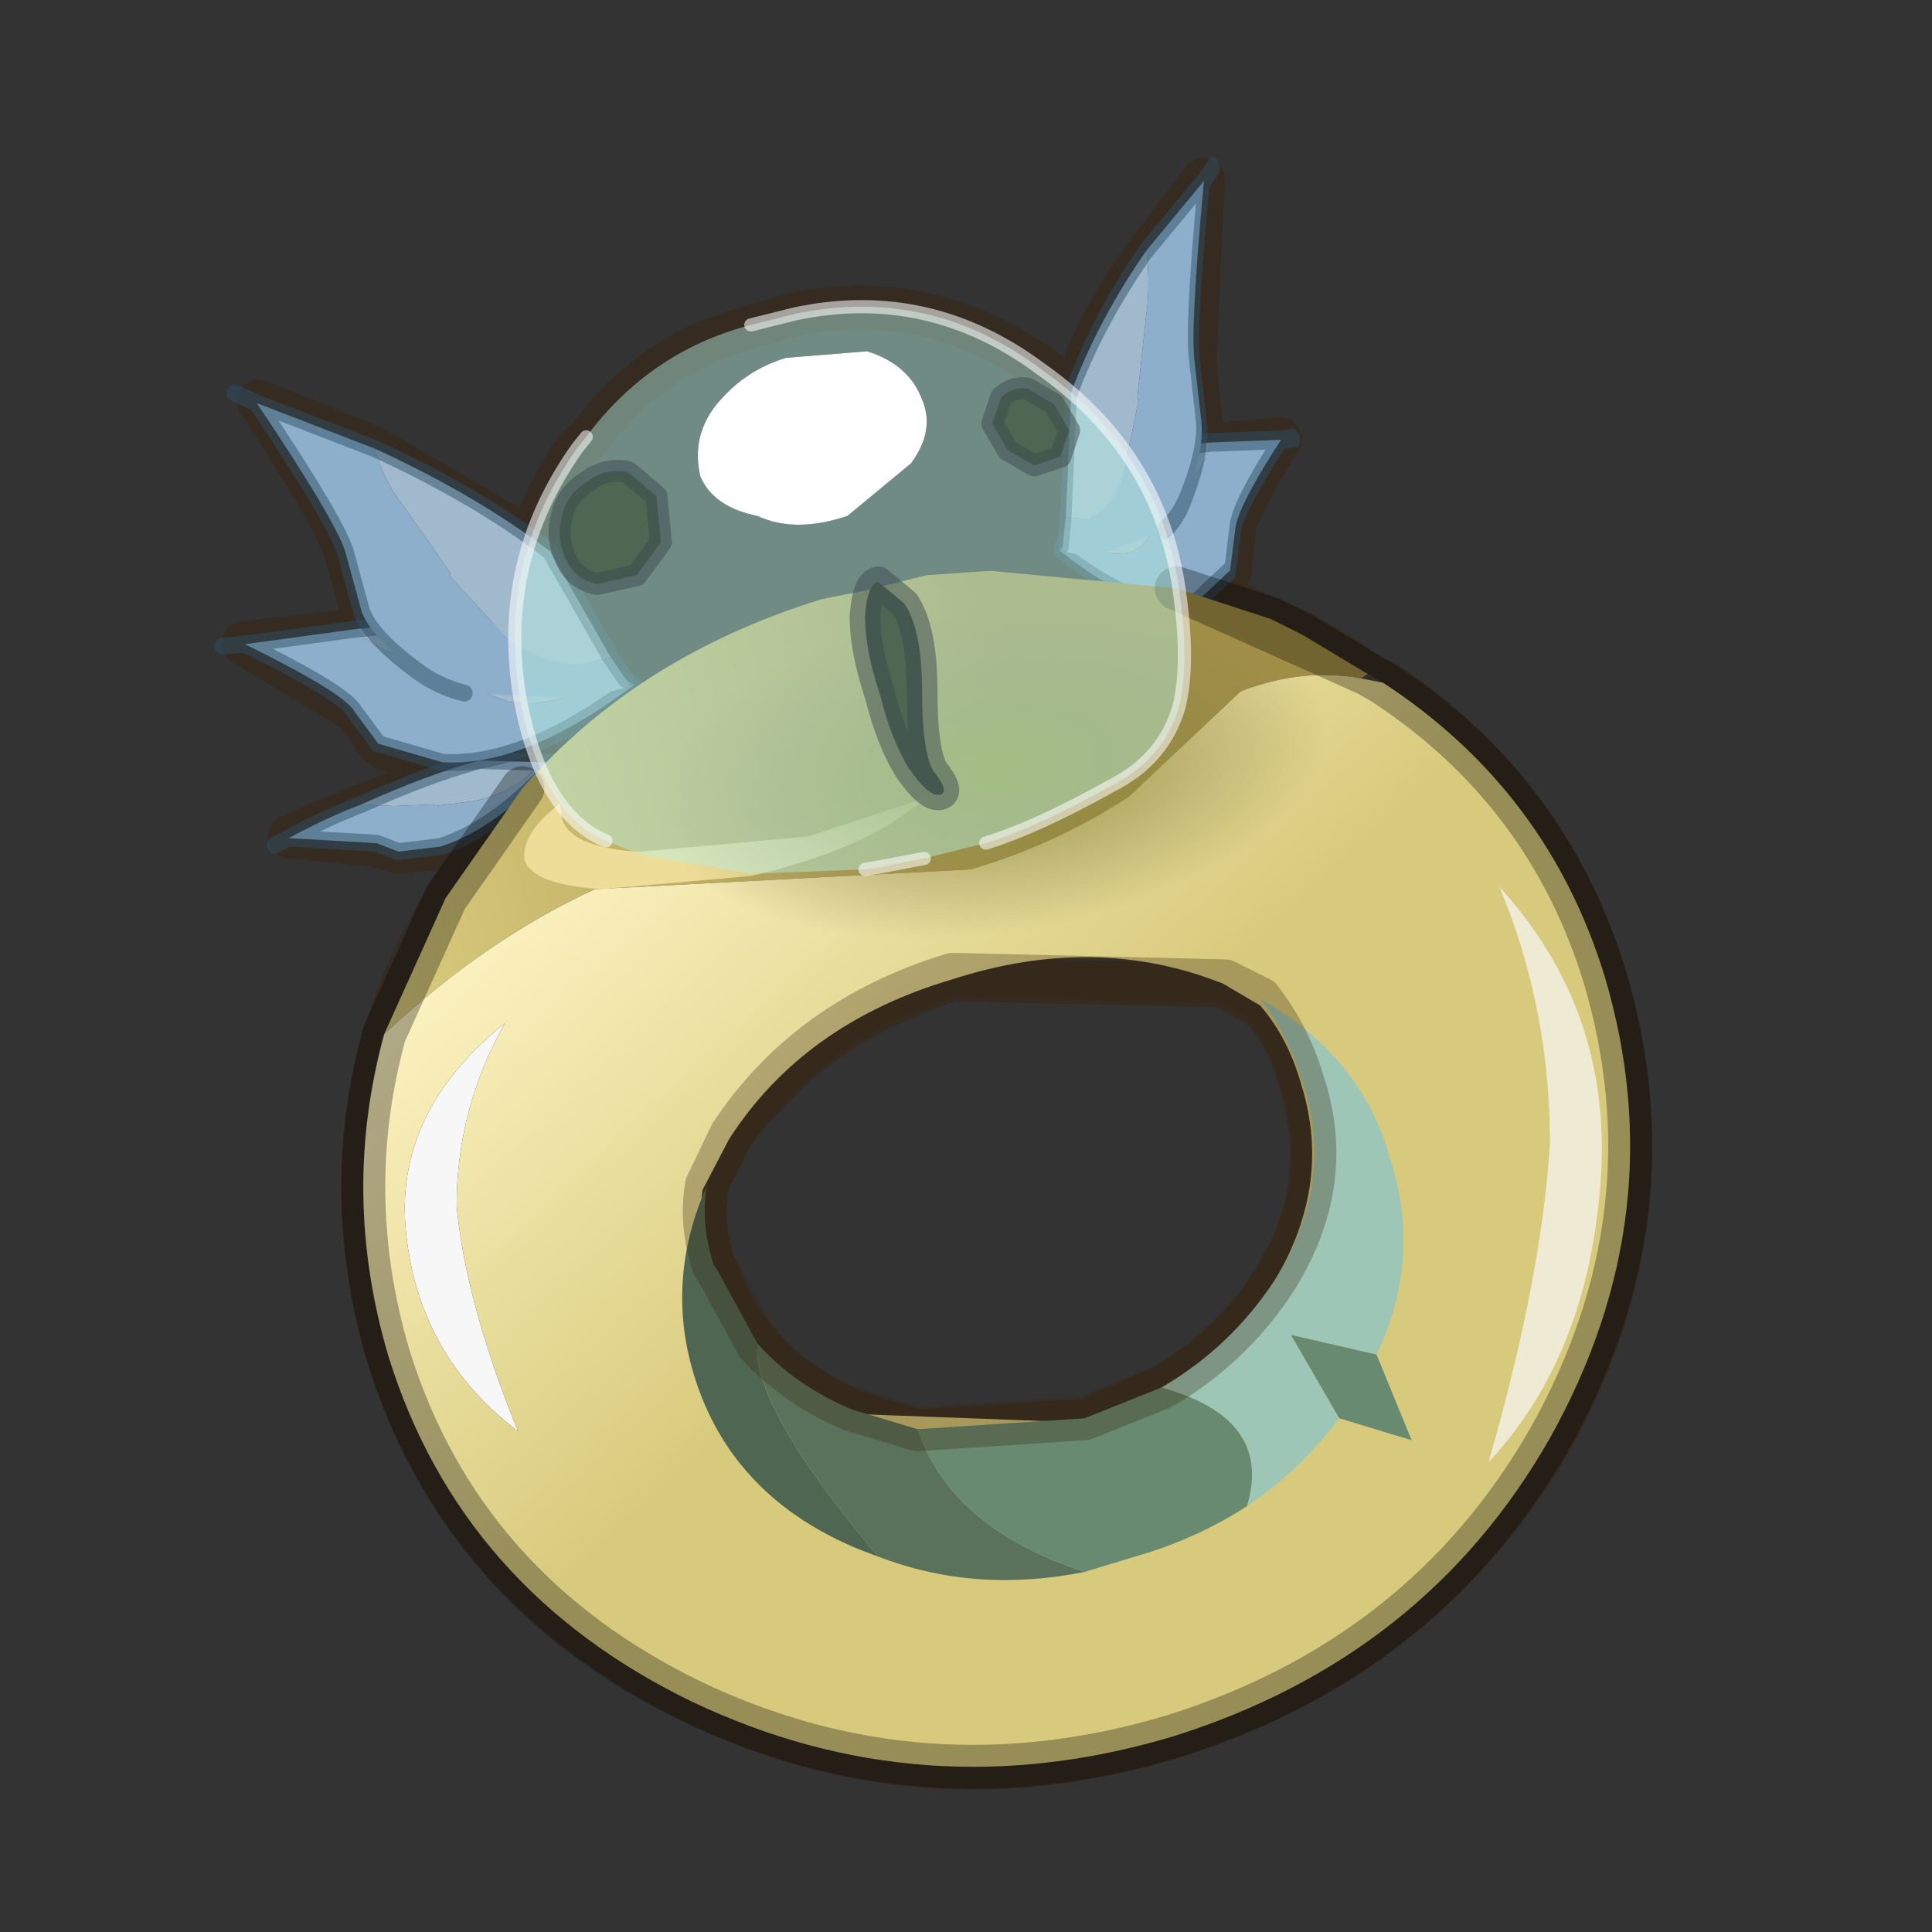 <?xml version="1.0" encoding="UTF-8" standalone="no"?>
<svg xmlns:xlink="http://www.w3.org/1999/xlink" height="440.0px" width="440.0px" xmlns="http://www.w3.org/2000/svg">
  <rect width="100%" height="100%" fill="#333333" stroke="none"/>
  <g transform="matrix(10.0, 0.0, 0.0, 10.0, 0.0, 0.0)">
    <use height="44.0" transform="matrix(1.0, 0.0, 0.0, 1.0, 0.0, 0.0)" width="44.0" xlink:href="#shape0"/>
    <use height="14.1" transform="matrix(0.46, -0.132, 0.223, 0.831, 22.029, 5.175)" width="12.7" xlink:href="#sprite0"/>
    <use height="14.1" transform="matrix(-0.768, 0.0, 0.0, 0.768, 14.642, 8.758)" width="12.7" xlink:href="#sprite0"/>
    <use height="27.85" transform="matrix(1.0, 0.0, 0.0, 1.0, 7.75, 12.9)" width="29.9" xlink:href="#shape2"/>
    <use height="7.2" transform="matrix(2.323, -0.349, 0.17, 1.134, 13.623, 14.674)" width="7.2" xlink:href="#sprite1"/>
    <use height="26.45" transform="matrix(1.0, 0.0, 0.0, 1.0, 11.55, 6.85)" width="24.95" xlink:href="#shape4"/>
  </g>
  <defs>
    <g id="shape0" transform="matrix(1.0, 0.0, 0.0, 1.0, 0.0, 0.0)">
      <path d="M44.0 44.0 L0.0 44.0 0.0 0.0 44.0 0.0 44.0 44.0" fill="#43adca" fill-opacity="0.0" fill-rule="evenodd" stroke="none"/>
      <path d="M35.35 32.75 Q32.45 37.75 26.7 39.55 21.0 41.3 15.8 38.75 10.55 36.2 8.85 30.9 7.75 27.25 8.75 23.6 9.25 22.0 10.15 20.5 10.7 19.5 11.4 18.6 L10.05 19.3 9.1 19.4 8.55 19.25 6.6 19.05 8.25 18.35 10.95 17.35 12.3 17.35 12.15 17.0 10.1 17.35 Q9.0 17.25 8.65 16.95 L8.1 16.2 5.55 14.65 8.15 14.35 8.45 14.35 8.25 13.95 7.9 12.65 Q7.75 11.95 5.9 9.15 L8.5 10.2 12.1 12.3 Q12.45 11.2 13.15 10.2 L13.4 10.0 Q14.8 8.05 17.1 7.45 L18.1 7.15 Q21.15 6.55 23.75 8.4 L24.45 8.95 Q25.0 7.3 26.15 5.75 L27.4 4.1 27.2 8.25 27.35 9.7 27.35 10.15 27.55 10.15 29.15 10.0 Q28.1 11.65 28.1 12.15 L28.0 13.0 27.5 13.6 28.05 13.7 29.6 14.4 29.7 14.45 Q30.45 14.85 31.2 15.4 L31.55 15.55 Q35.25 18.0 36.55 22.25 38.15 27.65 35.35 32.75 M28.75 22.95 Q29.4 23.7 29.65 24.75 30.2 26.6 29.45 28.35 L29.0 29.2 Q28.0 30.75 26.45 31.6 L24.75 32.35 20.9 32.6 19.45 32.15 Q18.05 31.55 17.3 30.6 16.7 30.0 16.35 29.0 L16.25 28.8 Q15.95 27.9 16.1 27.05 L16.0 27.3 16.0 27.15 16.6 25.95 17.0 25.4 18.05 24.3 Q19.55 23.0 21.7 22.3 L27.85 22.45 28.75 22.95" fill="none" stroke="#382510" stroke-linecap="round" stroke-linejoin="round" stroke-opacity="0.502" stroke-width="1.0"/>
    </g>
    <g id="sprite0" transform="matrix(1.0, 0.0, 0.0, 1.0, 0.25, 0.25)">
      <use height="14.1" transform="matrix(1.0, 0.0, 0.0, 1.0, -0.25, -0.25)" width="12.7" xlink:href="#shape1"/>
    </g>
    <g id="shape1" transform="matrix(1.0, 0.0, 0.0, 1.0, 0.25, 0.25)">
      <path d="M2.8 10.95 L3.25 11.45 Q4.0 11.95 4.75 12.1 L5.95 12.25 5.95 12.2 7.15 12.25 8.1 12.2 Q9.15 12.6 10.25 13.2 L7.65 13.35 7.0 13.6 5.75 13.45 Q4.05 12.9 2.3 10.95 L2.8 10.95" fill="#8dafcb" fill-rule="evenodd" stroke="none"/>
      <path d="M2.8 10.95 L4.6 10.9 Q6.1 11.3 8.1 12.2 L7.15 12.25 5.95 12.2 5.95 12.25 4.75 12.1 Q4.0 11.95 3.25 11.45 L2.8 10.95" fill="#a0b9cc" fill-rule="evenodd" stroke="none"/>
      <path d="M8.1 12.2 Q6.1 11.3 4.6 10.9 L2.8 10.95 2.3 10.95 Q4.05 12.9 5.75 13.45 L7.0 13.6 7.65 13.35 10.25 13.2 10.65 13.4 M8.1 12.2 Q9.15 12.6 10.25 13.2" fill="none" stroke="#315167" stroke-linecap="round" stroke-linejoin="round" stroke-opacity="0.502" stroke-width="0.5"/>
      <path d="M11.55 7.45 Q8.6 8.9 8.3 9.45 L7.6 10.4 5.7 10.95 Q3.25 11.1 0.0 8.65 L0.7 8.3 1.5 8.8 Q2.7 9.35 3.75 9.15 L5.4 8.55 5.45 8.6 7.05 7.75 Q7.85 7.5 8.25 7.0 L11.55 7.45" fill="#8dafcb" fill-rule="evenodd" stroke="none"/>
      <path d="M0.7 8.3 L3.0 6.95 Q5.25 6.7 8.25 7.0 7.85 7.5 7.05 7.75 L5.45 8.6 5.4 8.55 3.75 9.15 Q2.7 9.35 1.5 8.8 L0.7 8.3" fill="#a0b9cc" fill-rule="evenodd" stroke="none"/>
      <path d="M11.55 7.45 L12.2 7.5 M11.55 7.45 Q8.6 8.9 8.3 9.45 L7.6 10.4 5.7 10.95 Q3.25 11.1 0.0 8.65 L0.7 8.3 3.0 6.95 Q5.25 6.7 8.25 7.0 L11.55 7.45 Z" fill="none" stroke="#315167" stroke-linecap="round" stroke-linejoin="round" stroke-opacity="0.502" stroke-width="0.5"/>
      <path d="M0.7 7.85 L1.65 8.05 Q3.0 7.95 3.9 7.15 L5.5 5.4 5.45 5.35 6.85 3.35 Q7.45 2.6 7.7 1.65 L11.2 0.3 Q8.75 3.95 8.55 4.8 L8.1 6.45 Q7.85 7.2 6.5 8.2 5.85 8.7 5.05 8.9 L1.6 9.05 0.7 8.85 0.1 8.7 0.25 8.5 0.7 7.85" fill="#8dafcb" fill-rule="evenodd" stroke="none"/>
      <path d="M7.7 1.65 Q7.45 2.6 6.85 3.35 L5.45 5.35 5.5 5.4 3.9 7.15 Q3.0 7.95 1.65 8.05 L0.7 7.85 2.5 4.7 Q4.65 3.05 7.7 1.65" fill="#a0b9cc" fill-rule="evenodd" stroke="none"/>
      <path d="M11.2 0.3 L11.85 0.0 M7.7 1.65 Q4.65 3.05 2.5 4.7 L0.7 7.85 0.25 8.5 M5.05 8.9 Q5.85 8.7 6.5 8.2 7.85 7.2 8.1 6.45 L8.55 4.8 Q8.75 3.95 11.2 0.3 L7.7 1.65" fill="none" stroke="#315167" stroke-linecap="round" stroke-linejoin="round" stroke-opacity="0.502" stroke-width="0.5"/>
    </g>
    <g id="shape2" transform="matrix(1.0, 0.0, 0.0, 1.0, -7.75, -12.9)">
      <path d="M31.15 15.35 L31.5 15.55 31.0 15.45 31.15 15.35" fill="#444444" fill-rule="evenodd" stroke="none"/>
      <path d="M9.25 28.1 Q8.95 25.35 11.5 23.3 10.4 25.25 10.4 27.45 10.6 29.65 11.8 32.6 9.55 30.9 9.25 28.1" fill="#f7f7f7" fill-rule="evenodd" stroke="none"/>
      <path d="M8.75 23.55 L10.15 20.45 11.9 17.95 Q14.5 14.95 18.7 13.65 L18.95 13.6 19.7 13.45 21.1 13.1 22.55 13.0 26.8 13.4 28.95 14.1 29.65 14.45 31.15 15.35 31.0 15.45 Q29.65 15.2 28.25 15.75 L25.7 18.15 Q24.0 19.25 22.1 19.8 L13.55 20.25 Q11.05 21.4 8.75 23.55" fill="url(#gradient0)" fill-rule="evenodd" stroke="none"/>
      <path d="M31.5 15.55 Q35.25 18.0 36.55 22.25 38.15 27.65 35.3 32.75 32.45 37.75 26.7 39.55 21.0 41.25 15.75 38.75 10.5 36.2 8.85 30.9 7.75 27.2 8.75 23.55 11.05 21.4 13.55 20.25 L22.1 19.8 Q24.0 19.25 25.7 18.15 L28.25 15.75 Q29.65 15.2 31.0 15.45 L31.5 15.55 M9.25 28.1 Q9.55 30.9 11.8 32.6 10.6 29.65 10.4 27.45 10.4 25.25 11.5 23.3 8.95 25.35 9.25 28.1 M29.65 24.75 Q29.35 23.65 28.7 22.9 L27.85 22.4 Q24.95 21.25 21.7 22.3 18.3 23.3 16.6 25.95 L16.0 27.1 Q15.9 27.95 16.2 28.85 16.95 31.25 19.4 32.2 L24.75 32.4 26.4 31.65 Q28.0 30.8 28.95 29.3 30.35 27.05 29.65 24.75" fill="url(#gradient1)" fill-rule="evenodd" stroke="none"/>
      <path d="M31.15 15.35 L31.5 15.55 Q35.25 18.0 36.55 22.25 38.15 27.65 35.3 32.75 32.45 37.75 26.7 39.55 21.0 41.25 15.75 38.75 10.5 36.2 8.85 30.9 7.75 27.2 8.75 23.55 L10.15 20.45 11.9 17.95 M26.8 13.4 L28.95 14.1 29.65 14.45 31.15 15.35 Z" fill="none" stroke="#000000" stroke-linecap="round" stroke-linejoin="round" stroke-opacity="0.302" stroke-width="1.0"/>
      <path d="M28.7 22.75 Q31.0 24.05 31.65 26.35 32.4 28.65 31.35 30.85 L29.4 30.4 30.5 32.3 Q29.6 33.5 28.4 34.3 29.0 32.3 26.45 31.6 28.0 30.7 29.0 29.2 30.45 26.95 29.65 24.6 29.35 23.6 28.7 22.75" fill="#9dc6b6" fill-rule="evenodd" stroke="none"/>
      <path d="M31.35 30.85 L32.15 32.8 30.5 32.3 29.4 30.4 31.35 30.85 M28.4 34.3 Q27.25 35.05 25.85 35.45 L24.7 35.8 Q21.65 34.8 20.9 32.55 L24.7 32.3 26.45 31.6 Q29.0 32.3 28.4 34.3" fill="#688a71" fill-rule="evenodd" stroke="none"/>
      <path d="M20.0 35.45 L19.6 35.3 Q16.65 34.1 15.8 31.3 15.15 29.15 16.1 27.0 15.95 27.85 16.25 28.8 L16.35 28.95 17.25 30.6 Q17.1 32.0 20.0 35.45" fill="#4f6653" fill-rule="evenodd" stroke="none"/>
      <path d="M24.7 35.8 Q22.2 36.3 20.0 35.45 17.1 32.0 17.25 30.6 18.1 31.55 19.4 32.1 L20.9 32.55 Q21.65 34.8 24.7 35.8" fill="#5a725c" fill-rule="evenodd" stroke="none"/>
      <path d="M16.1 27.0 L16.65 25.85 Q18.4 23.2 21.7 22.2 L27.9 22.35 28.7 22.75 Q29.35 23.6 29.65 24.6 30.45 26.95 29.0 29.2 28.0 30.7 26.45 31.6 L24.7 32.3 20.9 32.55 19.4 32.1 Q18.1 31.55 17.25 30.6 L16.35 28.95 16.25 28.8 Q15.95 27.85 16.1 27.0 Z" fill="none" stroke="#382510" stroke-linecap="round" stroke-linejoin="round" stroke-opacity="0.302" stroke-width="1.0"/>
      <path d="M18.4 19.05 L21.15 18.15 20.3 18.75 Q19.05 19.5 17.1 19.95 L13.7 20.25 Q12.15 20.15 11.95 19.6 11.85 19.0 12.75 18.3 L12.8 18.65 Q13.0 19.3 14.55 19.4 L18.4 19.05" fill="#eedd99" fill-rule="evenodd" stroke="none"/>
    </g>
    <linearGradient gradientTransform="matrix(0.009, -0.003, 0.001, 0.004, 15.65, 18.15)" gradientUnits="userSpaceOnUse" id="gradient0" spreadMethod="pad" x1="-819.2" x2="819.2">
      <stop offset="0.024" stop-color="#d8ca7c"/>
      <stop offset="1.0" stop-color="#a28f46"/>
    </linearGradient>
    <linearGradient gradientTransform="matrix(0.011, 0.011, -0.013, 0.012, 23.4, 27.35)" gradientUnits="userSpaceOnUse" id="gradient1" spreadMethod="pad" x1="-819.2" x2="819.2">
      <stop offset="0.0" stop-color="#fbf1bf"/>
      <stop offset="0.471" stop-color="#d8ca7c"/>
    </linearGradient>
    <g id="sprite1" transform="matrix(1.0, 0.0, 0.0, 1.0, 3.6, 3.6)">
      <use height="7.2" transform="matrix(1.0, 0.0, 0.0, 1.0, -3.6, -3.6)" width="7.2" xlink:href="#shape3"/>
    </g>
    <g id="shape3" transform="matrix(1.0, 0.0, 0.0, 1.0, 3.6, 3.6)">
      <path d="M3.6 0.0 Q3.6 1.5 2.55 2.55 1.5 3.6 0.0 3.6 -1.5 3.6 -2.55 2.55 -3.6 1.5 -3.6 0.0 -3.6 -1.5 -2.55 -2.55 -1.5 -3.6 0.0 -3.6 1.5 -3.6 2.55 -2.55 3.6 -1.5 3.6 0.0" fill="url(#gradient2)" fill-rule="evenodd" stroke="none"/>
    </g>
    <radialGradient cx="0" cy="0" gradientTransform="matrix(0.004, 0.0, 0.0, 0.004, 0.0, 0.0)" gradientUnits="userSpaceOnUse" id="gradient2" r="819.2" spreadMethod="pad">
      <stop offset="0.0" stop-color="#939331"/>
      <stop offset="1.0" stop-color="#867c54" stop-opacity="0.0"/>
    </radialGradient>
    <g id="shape4" transform="matrix(1.0, 0.0, 0.0, 1.0, -11.55, -6.85)">
      <path d="M17.9 8.15 Q16.9 8.45 16.25 9.3 15.75 10.0 15.95 10.85 16.25 11.55 17.25 11.75 18.1 12.15 19.3 11.75 L20.75 10.55 Q21.3 9.8 21.0 9.1 20.7 8.3 19.75 8.0 L17.9 8.15 M17.1 7.4 L18.1 7.15 Q21.15 6.5 23.7 8.4 26.4 10.3 26.85 13.4 27.1 15.1 26.85 16.1 26.5 17.3 25.3 17.9 23.6 18.85 22.45 19.2 L21.05 19.55 20.0 19.75 19.7 19.8 17.1 19.9 14.55 19.45 13.8 19.15 Q12.35 18.55 11.85 15.95 11.3 12.8 13.15 10.2 L13.35 9.95 Q14.8 8.0 17.1 7.4" fill="#b9f0e4" fill-opacity="0.463" fill-rule="evenodd" stroke="none"/>
      <path d="M17.9 8.15 L19.75 8.0 Q20.7 8.3 21.0 9.1 21.3 9.8 20.75 10.55 L19.3 11.75 Q18.1 12.15 17.25 11.75 16.25 11.55 15.95 10.85 15.75 10.0 16.25 9.3 16.9 8.45 17.9 8.15" fill="#ffffff" fill-rule="evenodd" stroke="none"/>
      <path d="M17.1 7.4 L18.1 7.15 Q21.15 6.5 23.7 8.4 26.4 10.3 26.85 13.4 27.1 15.1 26.85 16.1 26.5 17.3 25.3 17.9 23.6 18.85 22.45 19.2 M21.05 19.55 L20.0 19.75 19.7 19.8 M13.8 19.15 Q12.35 18.55 11.85 15.95 11.3 12.8 13.15 10.2 L13.35 9.95" fill="none" stroke="#ffffff" stroke-linecap="round" stroke-linejoin="round" stroke-opacity="0.561" stroke-width="0.3"/>
      <path d="M21.25 17.55 Q21.65 18.05 21.4 18.1 21.15 18.15 20.7 17.5 20.3 16.85 20.05 15.85 19.7 14.8 19.7 14.05 19.75 13.3 20.0 13.25 L20.6 13.75 Q21.0 14.35 21.0 15.75 21.0 17.1 21.25 17.55" fill="#4f6653" fill-rule="evenodd" stroke="none"/>
      <path d="M21.25 17.55 Q21.0 17.1 21.0 15.75 21.0 14.35 20.6 13.75 L20.0 13.25 Q19.75 13.3 19.7 14.05 19.7 14.8 20.05 15.85 20.3 16.85 20.7 17.5 21.15 18.15 21.4 18.1 21.65 18.05 21.25 17.55 Z" fill="none" stroke="#3c4a4f" stroke-linecap="round" stroke-linejoin="round" stroke-opacity="0.502" stroke-width="0.7"/>
      <path d="M15.05 12.35 L14.5 13.1 13.6 13.3 Q13.1 13.2 12.9 12.75 12.65 12.25 12.8 11.75 12.9 11.25 13.4 10.95 13.8 10.65 14.3 10.75 L14.95 11.3 15.05 12.35 M23.4 8.85 L24.0 9.2 24.35 9.8 24.15 10.4 23.55 10.6 22.95 10.25 22.6 9.65 22.8 9.05 Q23.05 8.8 23.4 8.85" fill="#4f6653" fill-rule="evenodd" stroke="none"/>
      <path d="M23.4 8.85 Q23.05 8.8 22.8 9.05 L22.6 9.65 22.95 10.25 23.55 10.6 24.15 10.4 24.35 9.8 24.0 9.2 23.4 8.85 M15.05 12.35 L14.95 11.3 14.3 10.75 Q13.8 10.65 13.4 10.95 12.9 11.25 12.8 11.75 12.65 12.25 12.9 12.75 13.1 13.2 13.6 13.3 L14.5 13.1 15.05 12.35" fill="none" stroke="#3c4a4f" stroke-linecap="round" stroke-linejoin="round" stroke-opacity="0.502" stroke-width="0.5"/>
      <path d="M35.3 26.05 Q35.3 22.95 34.15 20.2 36.75 23.05 36.45 26.95 36.15 30.9 33.9 33.3 35.1 29.15 35.3 26.05" fill="#f7f7f7" fill-opacity="0.702" fill-rule="evenodd" stroke="none"/>
    </g>
  </defs>
</svg>
